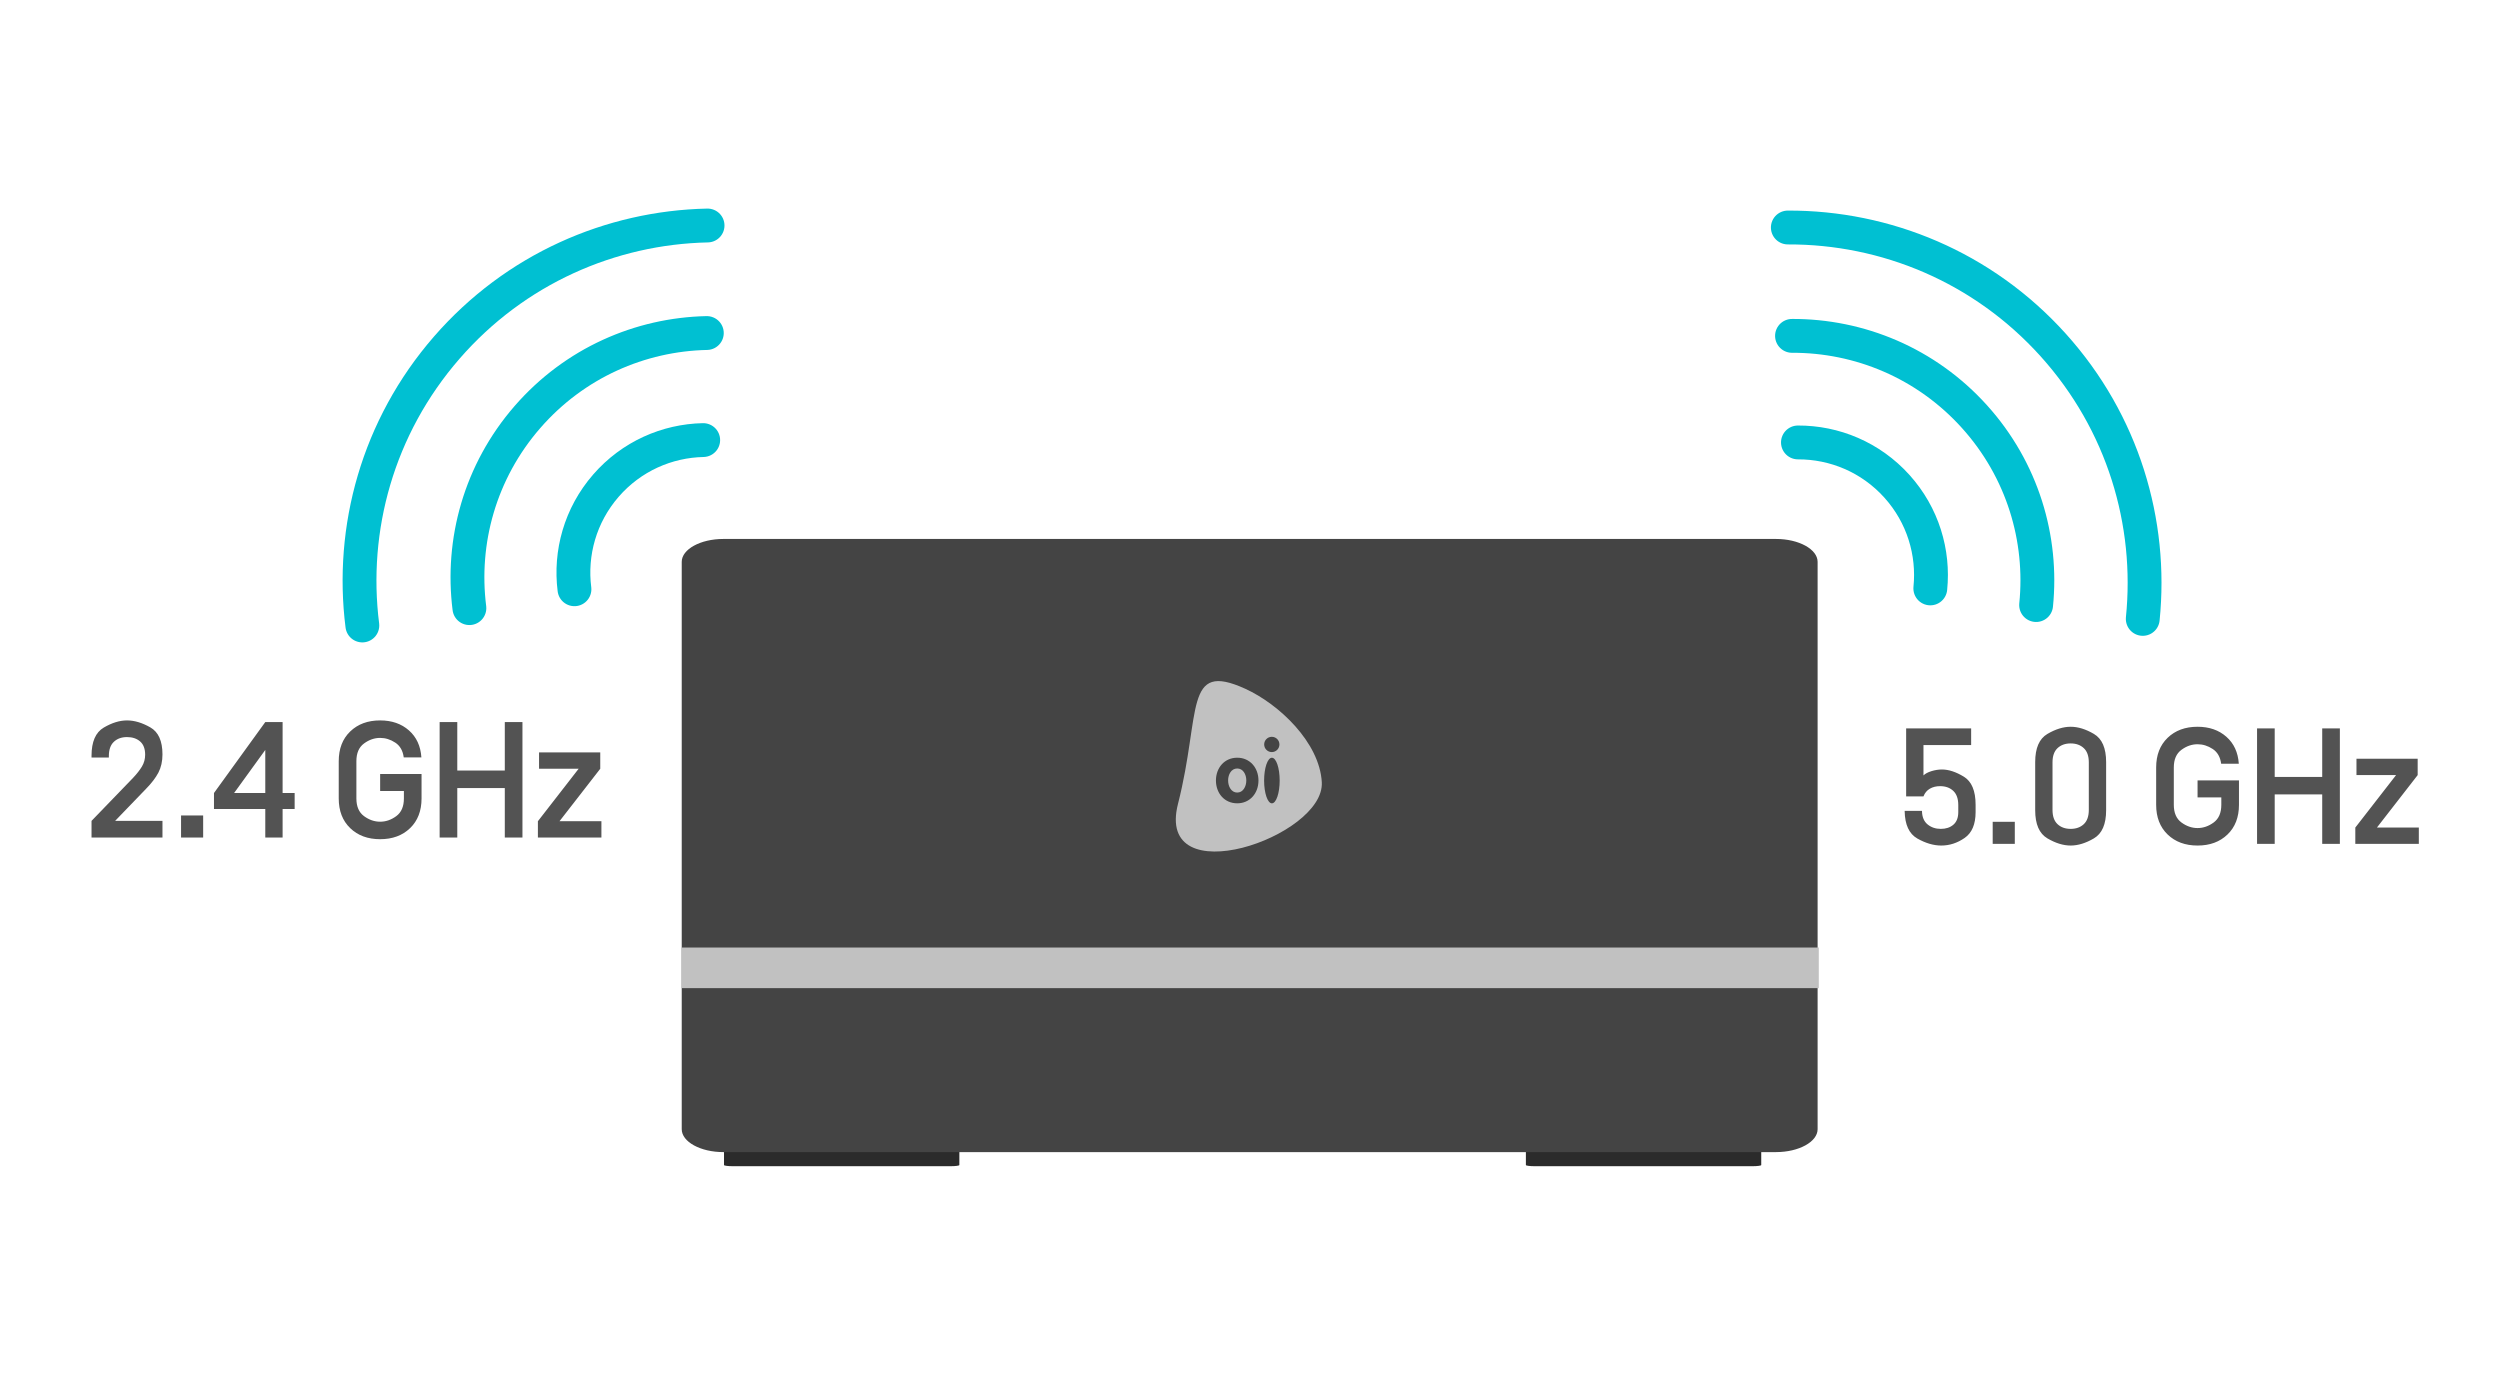 <?xml version="1.0" encoding="UTF-8"?>
<svg width="591px" height="330px" viewBox="0 0 591 330" version="1.1" xmlns="http://www.w3.org/2000/svg" xmlns:xlink="http://www.w3.org/1999/xlink">
    <title>decodificador_desligar_tomada copy</title>
    <g id="MESH-+-repetidor" stroke="none" stroke-width="1" fill="none" fill-rule="evenodd">
        <g id="Group-3-Copy" transform="translate(21.638, 26.187)">
            <g id="Group-2" transform="translate(27.2, 0)">
                <g id="Group-6" transform="translate(112.322, 101.009)">
                    <g id="Group-5" transform="translate(0, 0.213)">
                        <path d="M12.034,148.281 C10.912,148.281 9.995,148.158 9.995,148.007 L9.995,141.225 C9.995,141.075 10.912,140.951 12.034,140.951 L63.593,140.951 C64.714,140.951 65.632,141.075 65.632,141.225 L65.632,148.007 C65.632,148.158 64.714,148.281 63.593,148.281 L12.034,148.281 Z" id="Fill-48-Copy" fill="#2B2B2B" transform="translate(37.813, 144.616) scale(1, -1) translate(-37.813, -144.616) "></path>
                        <path d="M201.599,148.281 C200.478,148.281 199.56,148.158 199.56,148.007 L199.56,141.225 C199.56,141.075 200.478,140.951 201.599,140.951 L253.158,140.951 C254.28,140.951 255.197,141.075 255.197,141.225 L255.197,148.007 C255.197,148.158 254.28,148.281 253.158,148.281 L201.599,148.281 Z" id="Fill-48-Copy-2" fill="#2B2B2B" transform="translate(227.379, 144.616) scale(1, -1) translate(-227.379, -144.616) "></path>
                        <path d="M9.842,144.949 C4.429,144.949 0,142.513 0,139.534 L0,5.415 C0,2.437 4.429,0 9.842,0 L258.683,0 C264.095,0 268.523,2.437 268.523,5.415 L268.523,139.534 C268.523,142.513 264.095,144.949 258.683,144.949 L9.842,144.949 Z" id="Fill-48" fill="#444444"></path>
                    </g>
                    <rect id="Rectangle" fill="#C1C1C1" x="0" y="96.8" width="268.8" height="9.6"></rect>
                    <g id="Group-14" transform="translate(116.8, 33.813)">
                        <path d="M0.516,29.026 C6.034,7.372 1.83,-4.835 16.417,1.813 C24.417,5.462 33.985,14.502 34.514,23.905 C35.247,36.86 -4.978,50.583 0.516,29.026 Z" id="Clip-14" fill="#C1C1C1"></path>
                        <path d="M14.52,26.354 C13.134,26.354 12.367,24.931 12.367,23.488 C12.367,22.045 13.134,20.661 14.52,20.661 C15.901,20.661 16.666,22.045 16.666,23.488 C16.666,24.931 15.901,26.354 14.52,26.354 Z M14.52,18.114 C11.498,18.114 9.488,20.506 9.488,23.504 C9.488,26.506 11.498,28.895 14.52,28.895 C17.534,28.895 19.542,26.506 19.542,23.504 C19.542,20.506 17.534,18.114 14.52,18.114 Z M22.716,18.12 C21.702,18.12 20.876,20.534 20.876,23.51 C20.876,26.487 21.702,28.899 22.716,28.899 C23.731,28.899 24.554,26.487 24.554,23.51 C24.554,20.534 23.731,18.12 22.716,18.12 Z M22.693,16.784 C23.692,16.784 24.497,15.974 24.497,14.976 C24.497,13.981 23.692,13.173 22.693,13.173 C21.698,13.173 20.891,13.981 20.891,14.976 C20.891,15.974 21.698,16.784 22.693,16.784 L22.693,16.784 Z" id="Fill-16" fill="#444444"></path>
                    </g>
                </g>
                <g id="Group-4" transform="translate(414.036, 75.409) rotate(-93) translate(-414.036, -75.409) translate(346.543, 12.693)" stroke="#00C0D2" stroke-linecap="round" stroke-width="8">
                    <g id="icon_blarga_sconexao-copy-3" transform="translate(67.494, 62.715) rotate(-219) translate(-67.494, -62.715) translate(5.043, 32.587)">
                        <g id="offline_icon-copy-3" transform="translate(-0, -0)">
                            <g id="Group-9" transform="translate(-0, -0)">
                                <path d="M124.902,27.589 C109.529,10.643 87.332,-4.88498131e-15 62.65,-4.88498131e-15 C37.754,-4.88498131e-15 15.386,10.828 5.32907052e-15,28.031" id="Oval"></path>
                                <path d="M105.603,44.135 C95.03,32.479 79.763,25.159 62.787,25.159 C45.664,25.159 30.28,32.606 19.697,44.439" id="Oval-Copy-2"></path>
                                <path d="M85.942,60.091 C80.209,53.77 71.93,49.801 62.724,49.801 C53.439,49.801 45.096,53.84 39.358,60.256" id="Oval-Copy-3"></path>
                            </g>
                        </g>
                    </g>
                </g>
                <g id="Group-4-Copy" transform="translate(79.401, 75.832) rotate(-190) translate(-79.401, -75.832) translate(10.201, 11.032)" stroke="#00C0D2" stroke-linecap="round" stroke-width="8">
                    <g id="icon_blarga_sconexao-copy-4" transform="translate(69.2, 65.053) rotate(-219) translate(-69.2, -65.053) translate(5.6, 33.853)">
                        <g id="offline_icon-copy-4" transform="translate(0.634, 0.634)">
                            <g id="Group-9" transform="translate(0.272, 0.672)">
                                <path d="M124.902,27.589 C109.529,10.643 87.332,-4.88498131e-15 62.65,-4.88498131e-15 C37.754,-4.88498131e-15 15.386,10.828 5.32907052e-15,28.031" id="Oval"></path>
                                <path d="M105.603,44.135 C95.03,32.479 79.763,25.159 62.787,25.159 C45.664,25.159 30.28,32.606 19.697,44.439" id="Oval-Copy-2"></path>
                                <path d="M85.942,60.091 C80.209,53.77 71.93,49.801 62.724,49.801 C53.439,49.801 45.096,53.84 39.358,60.256" id="Oval-Copy-3"></path>
                            </g>
                        </g>
                    </g>
                </g>
            </g>
            <path d="M16.77,171.809 L16.77,167.87 L5.577,167.87 L12.87,160.304 C14.196,158.952 15.178,157.665 15.815,156.443 C16.451,155.221 16.77,153.791 16.77,152.153 C16.77,148.981 15.808,146.849 13.884,145.757 C11.96,144.665 10.127,144.119 8.385,144.119 C6.643,144.119 4.81,144.685 2.886,145.816 C0.962,146.947 0,149.163 0,152.465 L0,152.894 L4.095,152.894 L4.095,152.543 C4.095,151.035 4.492,149.911 5.285,149.17 C6.077,148.429 7.111,148.058 8.385,148.058 C9.659,148.058 10.693,148.403 11.486,149.092 C12.278,149.781 12.675,150.827 12.675,152.231 C12.675,153.245 12.421,154.175 11.915,155.02 C11.408,155.865 10.699,156.768 9.789,157.73 L0,167.87 L0,171.809 L16.77,171.809 Z M26.388,171.809 L26.388,166.583 L21.162,166.583 L21.162,171.809 L26.388,171.809 Z M45.17,171.809 L45.17,165.062 L48.017,165.062 L48.017,161.279 L45.17,161.279 L45.17,144.509 L41.075,144.509 L28.946,161.279 L28.946,165.062 L41.075,165.062 L41.075,171.809 L45.17,171.809 Z M41.075,161.279 L33.704,161.279 L41.075,151.1 L41.075,161.279 Z M68.228,172.199 C71.14,172.199 73.499,171.328 75.306,169.586 C77.113,167.844 78.017,165.504 78.017,162.566 L78.017,156.794 L68.228,156.794 L68.228,160.811 L73.844,160.811 L73.844,162.566 C73.844,164.464 73.246,165.855 72.05,166.739 C70.854,167.623 69.58,168.065 68.228,168.065 C66.876,168.065 65.602,167.623 64.406,166.739 C63.21,165.855 62.612,164.464 62.612,162.566 L62.612,153.752 C62.612,151.854 63.21,150.463 64.406,149.579 C65.602,148.695 66.876,148.253 68.228,148.253 C69.476,148.253 70.665,148.624 71.796,149.365 C72.927,150.106 73.597,151.269 73.805,152.855 L77.978,152.855 C77.796,150.177 76.814,148.052 75.033,146.479 C73.252,144.906 70.984,144.119 68.228,144.119 C65.316,144.119 62.956,144.99 61.149,146.732 C59.342,148.474 58.439,150.814 58.439,153.752 L58.439,162.566 C58.439,165.504 59.342,167.844 61.149,169.586 C62.956,171.328 65.316,172.199 68.228,172.199 Z M86.464,171.809 L86.464,160.109 L97.696,160.109 L97.696,171.809 L101.869,171.809 L101.869,144.509 L97.696,144.509 L97.696,155.975 L86.464,155.975 L86.464,144.509 L82.291,144.509 L82.291,171.809 L86.464,171.809 Z M120.535,171.809 L120.535,167.948 L110.629,167.948 L120.262,155.546 L120.262,151.685 L105.793,151.685 L105.793,155.546 L115.153,155.546 L105.52,167.948 L105.52,171.809 L120.535,171.809 Z" id="2.4GHz" fill="#535353" fill-rule="nonzero"></path>
            <path d="M437.282,173.699 C439.232,173.699 441.072,173.101 442.8,171.905 C444.529,170.709 445.394,168.668 445.394,165.782 L445.394,164.066 C445.394,160.764 444.464,158.548 442.606,157.417 C440.747,156.286 439.024,155.72 437.438,155.72 C436.632,155.72 435.807,155.85 434.962,156.11 C434.116,156.37 433.486,156.708 433.07,157.124 L433.07,149.948 L444.341,149.948 L444.341,146.009 L428.975,146.009 L428.975,162.077 L433.07,162.077 C433.382,161.271 433.882,160.667 434.572,160.264 C435.26,159.861 436.073,159.659 437.009,159.659 C438.283,159.659 439.317,160.03 440.11,160.771 C440.902,161.512 441.299,162.636 441.299,164.144 L441.299,165.782 C441.299,167.108 440.916,168.103 440.149,168.766 C439.382,169.429 438.387,169.76 437.165,169.76 C435.943,169.76 434.903,169.409 434.045,168.707 C433.187,168.005 432.745,166.952 432.719,165.548 L432.719,165.509 L428.624,165.509 L428.624,165.548 C428.676,168.772 429.677,170.937 431.627,172.042 C433.577,173.147 435.462,173.699 437.282,173.699 Z M454.661,173.309 L454.661,168.083 L449.435,168.083 L449.435,173.309 L454.661,173.309 Z M467.866,173.699 C469.608,173.699 471.441,173.134 473.365,172.003 C475.289,170.872 476.251,168.655 476.251,165.353 L476.251,153.965 C476.251,150.663 475.289,148.447 473.365,147.316 C471.441,146.185 469.608,145.619 467.866,145.619 C466.124,145.619 464.291,146.185 462.367,147.316 C460.443,148.447 459.481,150.663 459.481,153.965 L459.481,165.353 C459.481,168.655 460.443,170.872 462.367,172.003 C464.291,173.134 466.124,173.699 467.866,173.699 Z M467.866,169.76 C466.592,169.76 465.559,169.39 464.766,168.649 C463.973,167.908 463.576,166.783 463.576,165.275 L463.576,154.043 C463.576,152.535 463.973,151.411 464.766,150.67 C465.559,149.929 466.592,149.558 467.866,149.558 C469.14,149.558 470.174,149.929 470.967,150.67 C471.76,151.411 472.156,152.535 472.156,154.043 L472.156,165.275 C472.156,166.783 471.76,167.908 470.967,168.649 C470.174,169.39 469.14,169.76 467.866,169.76 Z M497.866,173.699 C500.778,173.699 503.137,172.828 504.944,171.086 C506.751,169.344 507.655,167.004 507.655,164.066 L507.655,158.294 L497.866,158.294 L497.866,162.311 L503.482,162.311 L503.482,164.066 C503.482,165.964 502.884,167.355 501.688,168.239 C500.492,169.123 499.218,169.565 497.866,169.565 C496.514,169.565 495.24,169.123 494.044,168.239 C492.848,167.355 492.25,165.964 492.25,164.066 L492.25,155.252 C492.25,153.354 492.848,151.963 494.044,151.079 C495.24,150.195 496.514,149.753 497.866,149.753 C499.114,149.753 500.303,150.124 501.434,150.865 C502.565,151.606 503.235,152.769 503.443,154.355 L507.616,154.355 C507.434,151.677 506.452,149.552 504.671,147.979 C502.89,146.406 500.622,145.619 497.866,145.619 C494.954,145.619 492.594,146.49 490.787,148.232 C488.98,149.974 488.077,152.314 488.077,155.252 L488.077,164.066 C488.077,167.004 488.98,169.344 490.787,171.086 C492.594,172.828 494.954,173.699 497.866,173.699 Z M516.102,173.309 L516.102,161.609 L527.334,161.609 L527.334,173.309 L531.507,173.309 L531.507,146.009 L527.334,146.009 L527.334,157.475 L516.102,157.475 L516.102,146.009 L511.929,146.009 L511.929,173.309 L516.102,173.309 Z M550.173,173.309 L550.173,169.448 L540.267,169.448 L549.9,157.046 L549.9,153.185 L535.431,153.185 L535.431,157.046 L544.791,157.046 L535.158,169.448 L535.158,173.309 L550.173,173.309 Z" id="5.0GHz" fill="#535353" fill-rule="nonzero"></path>
        </g>
    </g>
</svg>